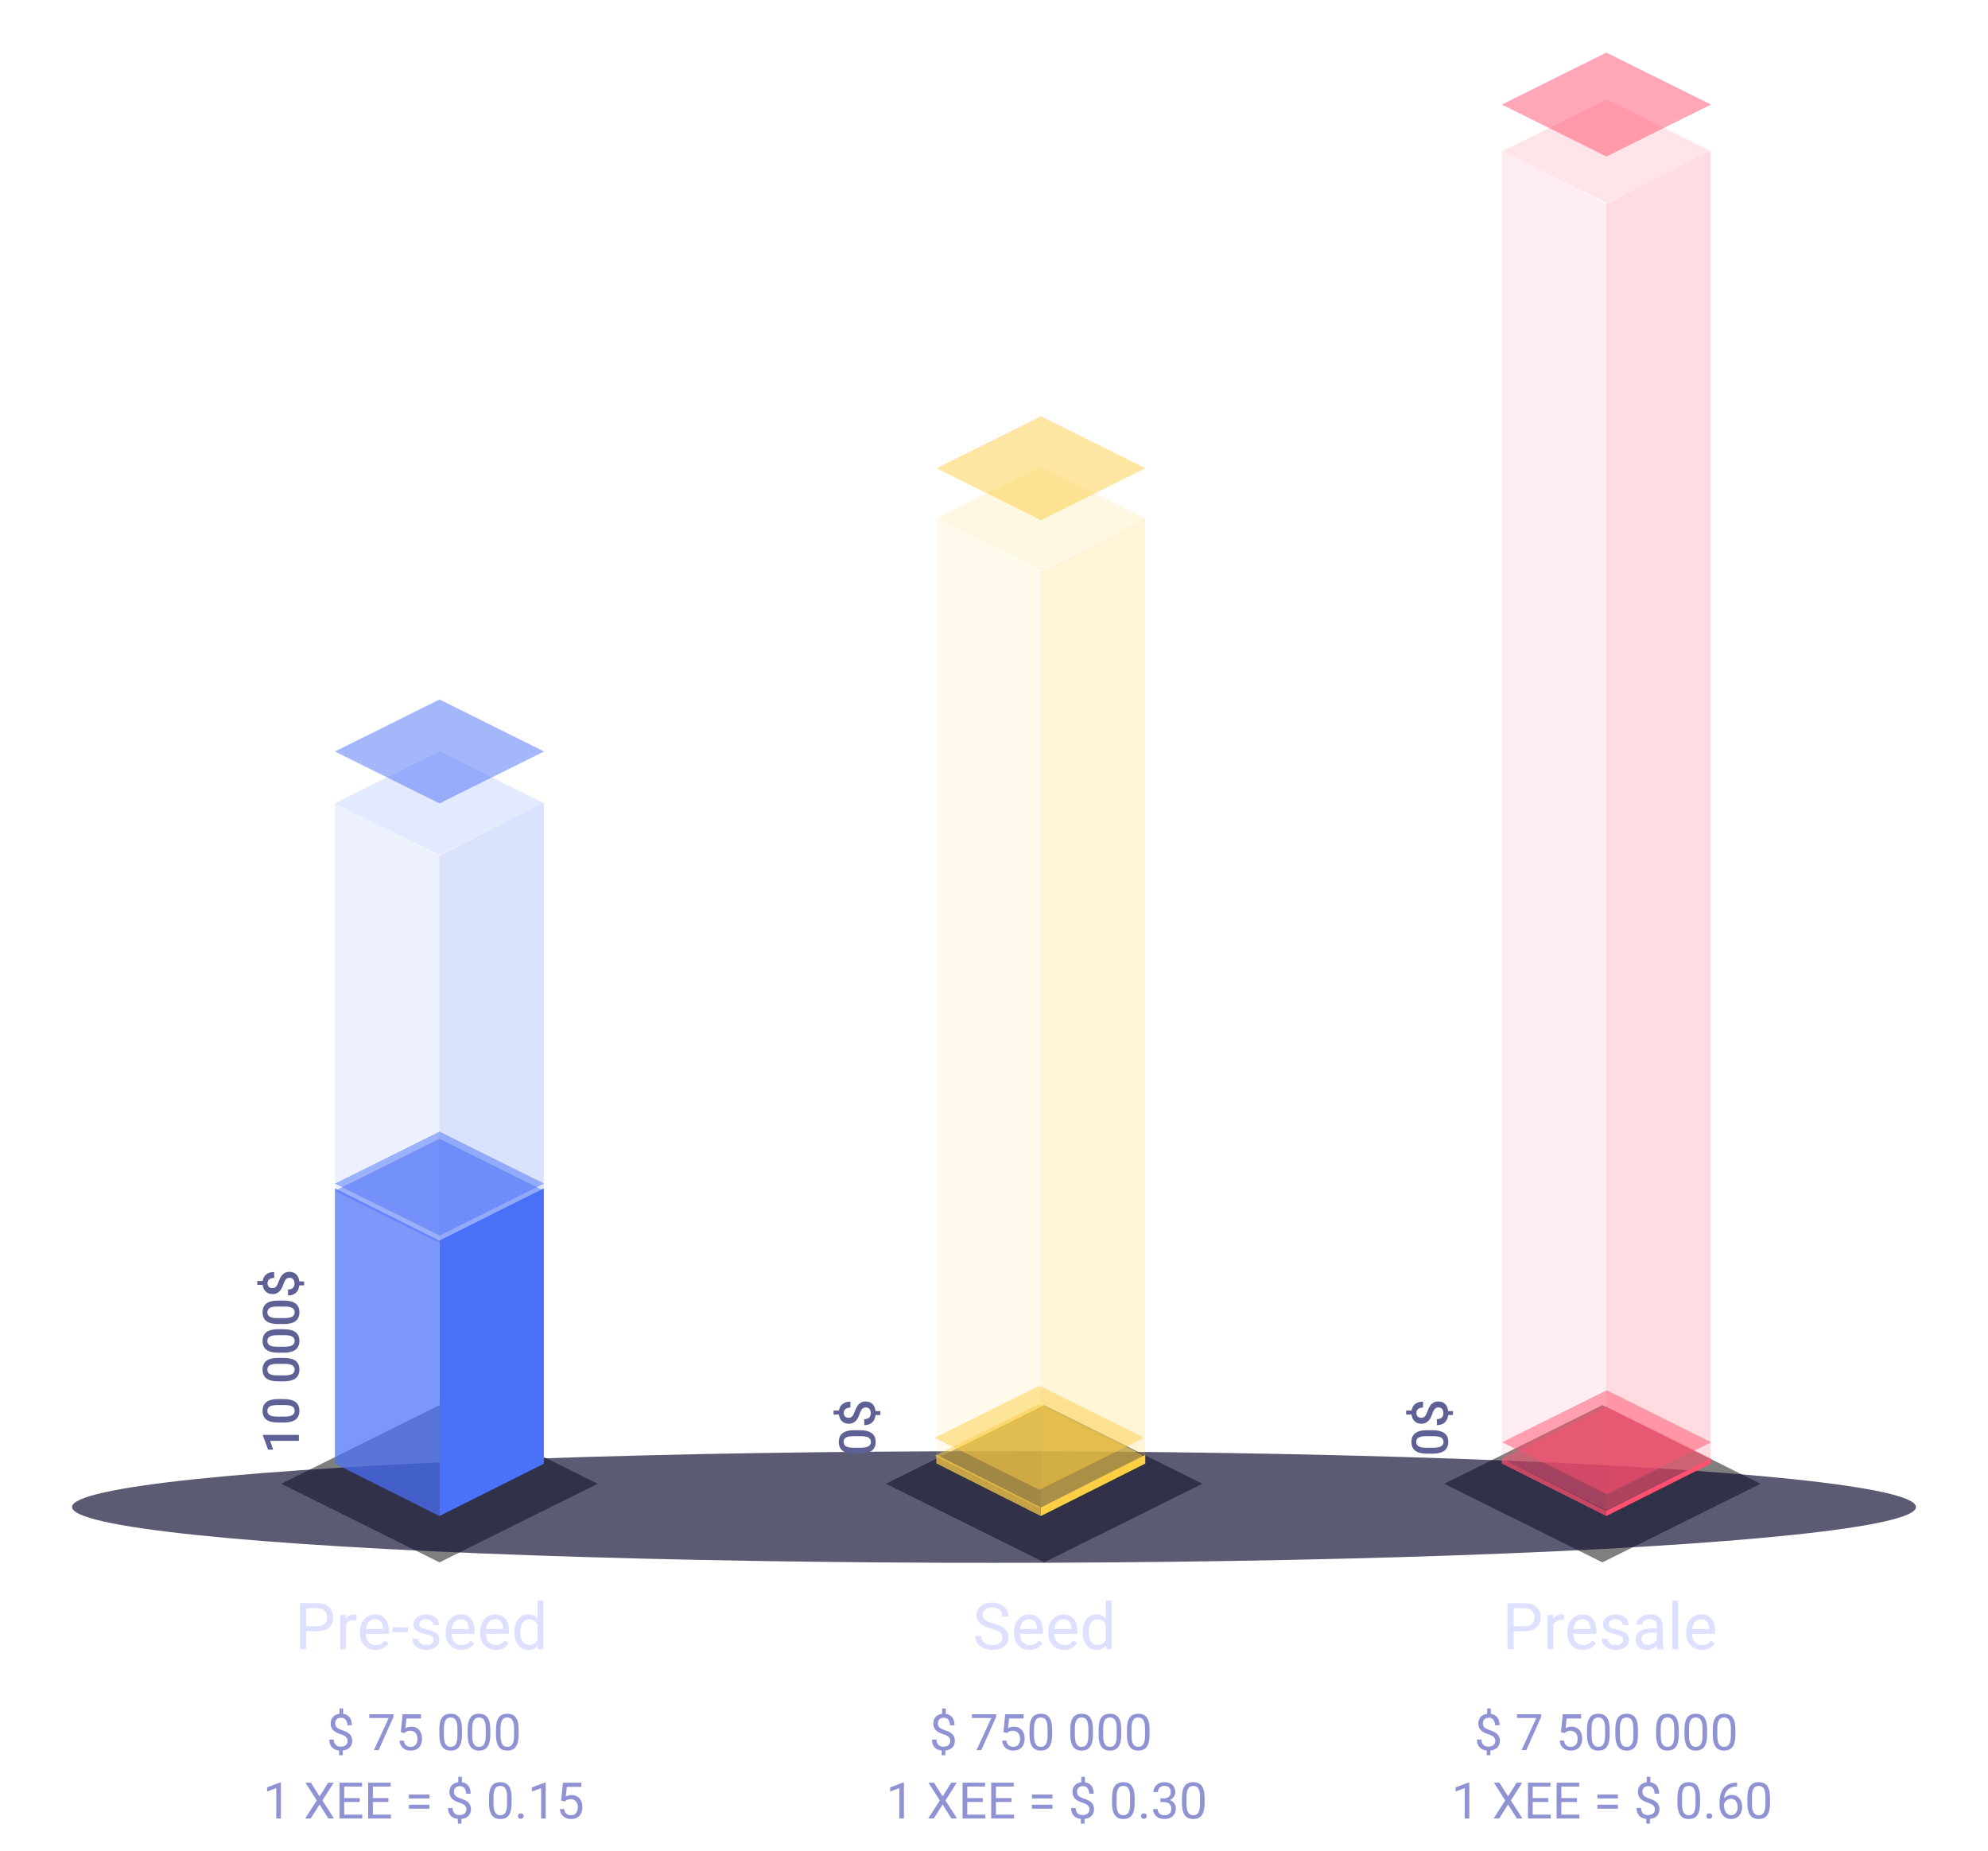 <svg width="552" height="514" viewBox="0 0 552 514" fill="none" xmlns="http://www.w3.org/2000/svg">
<g opacity="0.5" filter="url(#filter0_f)">
<path d="M78.107 412.036L122.036 390.201L165.964 412.036L122.036 433.871L78.107 412.036Z" fill="black"/>
</g>
<g opacity="0.5" filter="url(#filter1_f)">
<path d="M246 412.036L289.929 390.201L333.857 412.036L289.929 433.871L246 412.036Z" fill="black"/>
</g>
<g opacity="0.5" filter="url(#filter2_f)">
<path d="M401 412.036L444.929 390.201L488.857 412.036L444.929 433.871L401 412.036Z" fill="black"/>
</g>
<g opacity="0.67" filter="url(#filter3_f)">
<ellipse cx="276" cy="418.5" rx="256" ry="15.5" fill="#0A0B30"/>
</g>
<path opacity="0.2" d="M122 237.629L151 223V406.371L122 421V237.629Z" fill="#4B71F8"/>
<path opacity="0.2" d="M289 158.648L318 144V406.352L289 421V158.648Z" fill="#FCCF44"/>
<path opacity="0.2" d="M446 56.628L475 42V406.372L446 421V56.628Z" fill="#FF506F"/>
<path d="M122 344.512L151 330V406.488L122 421V344.512Z" fill="#4B71F8"/>
<path d="M289 418.562L318 404V406.438L289 421V418.562Z" fill="#FCCF44"/>
<path d="M446 419.531L475 405V406.469L446 421V419.531Z" fill="#FF506F"/>
<path opacity="0.1" d="M122 421L93 406.371L93 223L122 237.629L122 421Z" fill="#4B71F8"/>
<path opacity="0.1" d="M289 421L260 406.352L260 144L289 158.648L289 421Z" fill="#FCCF44"/>
<path opacity="0.1" d="M446 421L417 406.372L417 42L446 56.628L446 421Z" fill="#FF506F"/>
<path opacity="0.7" d="M122 421L93 406.446L93 330L122 344.554L122 421Z" fill="#4B71F8"/>
<path opacity="0.7" d="M289 421L260 406.395L260 404L289 418.605L289 421Z" fill="#FCCF44"/>
<path opacity="0.7" d="M446 421L417 406.427L417 405L446 419.573L446 421Z" fill="#FF506F"/>
<path opacity="0.5" d="M93 330.683L122.036 316.25L151.071 330.683L122.036 345.115L93 330.683Z" fill="#4B71F8"/>
<g opacity="0.5" filter="url(#filter4_d)">
<path d="M93 325.683L122.036 311.25L151.071 325.683L122.036 340.115L93 325.683Z" fill="#4B71F8"/>
</g>
<path opacity="0.5" d="M93 208.683L122.036 194.25L151.071 208.683L122.036 223.115L93 208.683Z" fill="#4B71F8"/>
<path opacity="0.5" d="M260 130.036L289.036 115.603L318.071 130.036L289.036 144.468L260 130.036Z" fill="#FCCF44"/>
<path opacity="0.5" d="M417 29.036L446.036 14.603L475.071 29.036L446.036 43.468L417 29.036Z" fill="#FF506F"/>
<path opacity="0.15" d="M260 144.036L289.036 129.603L318.071 144.036L289.036 158.468L260 144.036Z" fill="#FCCF44"/>
<path opacity="0.5" d="M259.541 404.271L288.576 389.839L317.612 404.271L288.576 418.703L259.541 404.271Z" fill="#FCCF44"/>
<path opacity="0.5" d="M259.541 399.271L288.576 384.839L317.612 399.271L288.576 413.703L259.541 399.271Z" fill="#FCCF44"/>
<path opacity="0.5" d="M417 405L446 390.585L475 405L446 419.415L417 405Z" fill="#FF506F"/>
<path opacity="0.5" d="M417.081 400.51L446.117 386.077L475.152 400.51L446.117 414.942L417.081 400.51Z" fill="#FF506F"/>
<path opacity="0.15" d="M93 223.065L122.036 208.633L151.071 223.065L122.036 237.497L93 223.065Z" fill="#4B71F8"/>
<path opacity="0.15" d="M417.081 42.036L446.117 27.603L475.152 42.036L446.117 56.468L417.081 42.036Z" fill="#FF506F"/>
<path d="M96.531 483.437C96.531 483.017 96.383 482.664 96.087 482.377C95.795 482.09 95.301 481.83 94.603 481.598C93.633 481.301 92.924 480.916 92.478 480.442C92.035 479.964 91.814 479.358 91.814 478.624C91.814 477.877 92.031 477.264 92.464 476.785C92.901 476.307 93.501 476.022 94.262 475.931V474.434H95.28V475.938C96.046 476.042 96.641 476.364 97.064 476.901C97.493 477.439 97.707 478.175 97.707 479.109H96.449C96.449 478.467 96.296 477.956 95.991 477.578C95.686 477.2 95.273 477.011 94.754 477.011C94.212 477.011 93.797 477.152 93.51 477.435C93.223 477.713 93.079 478.102 93.079 478.604C93.079 479.068 93.23 479.44 93.53 479.718C93.836 479.991 94.335 480.242 95.027 480.47C95.725 480.693 96.267 480.941 96.654 481.215C97.046 481.484 97.333 481.798 97.516 482.158C97.703 482.518 97.796 482.94 97.796 483.423C97.796 484.193 97.564 484.813 97.099 485.282C96.638 485.752 95.991 486.03 95.157 486.116V487.422H94.145V486.116C93.298 486.039 92.632 485.738 92.149 485.214C91.671 484.685 91.432 483.97 91.432 483.067H92.696C92.696 483.701 92.863 484.188 93.195 484.53C93.528 484.872 94 485.043 94.61 485.043C95.207 485.043 95.677 484.899 96.019 484.612C96.36 484.325 96.531 483.933 96.531 483.437ZM109.267 476.758L105.145 486H103.818L107.927 477.086H102.54V476.047H109.267V476.758ZM111.283 481.01L111.789 476.047H116.889V477.216H112.862L112.562 479.93C113.049 479.643 113.603 479.499 114.223 479.499C115.13 479.499 115.85 479.8 116.383 480.401C116.916 480.998 117.183 481.807 117.183 482.828C117.183 483.854 116.905 484.662 116.349 485.255C115.797 485.843 115.025 486.137 114.031 486.137C113.152 486.137 112.434 485.893 111.878 485.405C111.322 484.918 111.005 484.243 110.928 483.382H112.124C112.201 483.951 112.404 484.382 112.732 484.674C113.061 484.961 113.493 485.104 114.031 485.104C114.619 485.104 115.079 484.904 115.412 484.503C115.749 484.102 115.918 483.548 115.918 482.842C115.918 482.176 115.736 481.643 115.371 481.242C115.011 480.837 114.53 480.634 113.929 480.634C113.377 480.634 112.944 480.755 112.63 480.996L112.295 481.27L111.283 481.01ZM128.277 481.755C128.277 483.236 128.024 484.337 127.519 485.057C127.013 485.777 126.222 486.137 125.146 486.137C124.085 486.137 123.299 485.786 122.788 485.084C122.278 484.378 122.013 483.325 121.995 481.926V480.237C121.995 478.774 122.248 477.688 122.754 476.977C123.26 476.266 124.053 475.91 125.133 475.91C126.204 475.91 126.992 476.254 127.498 476.942C128.004 477.626 128.264 478.683 128.277 480.114V481.755ZM127.013 480.025C127.013 478.954 126.862 478.175 126.562 477.688C126.261 477.195 125.785 476.949 125.133 476.949C124.486 476.949 124.014 477.193 123.718 477.681C123.422 478.168 123.269 478.918 123.26 479.93V481.953C123.26 483.029 123.415 483.824 123.725 484.339C124.039 484.849 124.513 485.104 125.146 485.104C125.771 485.104 126.233 484.863 126.534 484.38C126.84 483.897 126.999 483.136 127.013 482.097V480.025ZM136.139 481.755C136.139 483.236 135.886 484.337 135.38 485.057C134.874 485.777 134.083 486.137 133.008 486.137C131.946 486.137 131.16 485.786 130.649 485.084C130.139 484.378 129.875 483.325 129.856 481.926V480.237C129.856 478.774 130.109 477.688 130.615 476.977C131.121 476.266 131.914 475.91 132.994 475.91C134.065 475.91 134.854 476.254 135.359 476.942C135.865 477.626 136.125 478.683 136.139 480.114V481.755ZM134.874 480.025C134.874 478.954 134.724 478.175 134.423 477.688C134.122 477.195 133.646 476.949 132.994 476.949C132.347 476.949 131.875 477.193 131.579 477.681C131.283 478.168 131.13 478.918 131.121 479.93V481.953C131.121 483.029 131.276 483.824 131.586 484.339C131.9 484.849 132.374 485.104 133.008 485.104C133.632 485.104 134.095 484.863 134.396 484.38C134.701 483.897 134.86 483.136 134.874 482.097V480.025ZM144 481.755C144 483.236 143.747 484.337 143.241 485.057C142.735 485.777 141.945 486.137 140.869 486.137C139.807 486.137 139.021 485.786 138.511 485.084C138 484.378 137.736 483.325 137.718 481.926V480.237C137.718 478.774 137.971 477.688 138.477 476.977C138.982 476.266 139.775 475.91 140.855 475.91C141.926 475.91 142.715 476.254 143.221 476.942C143.727 477.626 143.986 478.683 144 480.114V481.755ZM142.735 480.025C142.735 478.954 142.585 478.175 142.284 477.688C141.983 477.195 141.507 476.949 140.855 476.949C140.208 476.949 139.737 477.193 139.44 477.681C139.144 478.168 138.992 478.918 138.982 479.93V481.953C138.982 483.029 139.137 483.824 139.447 484.339C139.762 484.849 140.236 485.104 140.869 485.104C141.493 485.104 141.956 484.863 142.257 484.38C142.562 483.897 142.722 483.136 142.735 482.097V480.025Z" fill="#8F93D4"/>
<path d="M77.983 505H76.712V496.571L74.162 497.508V496.359L77.785 494.999H77.983V505ZM88.736 498.861L91.122 495.047H92.667L89.522 499.982L92.742 505H91.184L88.736 501.117L86.275 505H84.724L87.95 499.982L84.799 495.047H86.337L88.736 498.861ZM99.893 500.399H95.579V503.927H100.59V505H94.267V495.047H100.521V496.127H95.579V499.326H99.893V500.399ZM107.85 500.399H103.536V503.927H108.547V505H102.224V495.047H108.479V496.127H103.536V499.326H107.85V500.399ZM119.238 499.436H113.537V498.335H119.238V499.436ZM119.238 502.272H113.537V501.179H119.238V502.272ZM129.506 502.437C129.506 502.017 129.358 501.664 129.062 501.377C128.77 501.09 128.275 500.83 127.578 500.598C126.607 500.301 125.899 499.916 125.452 499.442C125.01 498.964 124.789 498.358 124.789 497.624C124.789 496.877 125.006 496.264 125.438 495.785C125.876 495.307 126.475 495.022 127.236 494.931V493.434H128.255V494.938C129.021 495.042 129.615 495.364 130.039 495.901C130.467 496.439 130.682 497.175 130.682 498.109H129.424C129.424 497.467 129.271 496.956 128.966 496.578C128.66 496.2 128.248 496.011 127.729 496.011C127.186 496.011 126.771 496.152 126.484 496.435C126.197 496.713 126.054 497.102 126.054 497.604C126.054 498.068 126.204 498.44 126.505 498.718C126.81 498.991 127.309 499.242 128.002 499.47C128.699 499.693 129.242 499.941 129.629 500.215C130.021 500.484 130.308 500.798 130.49 501.158C130.677 501.518 130.771 501.94 130.771 502.423C130.771 503.193 130.538 503.813 130.073 504.282C129.613 504.752 128.966 505.03 128.132 505.116V506.422H127.12V505.116C126.272 505.039 125.607 504.738 125.124 504.214C124.646 503.685 124.406 502.97 124.406 502.067H125.671C125.671 502.701 125.837 503.188 126.17 503.53C126.503 503.872 126.974 504.043 127.585 504.043C128.182 504.043 128.651 503.899 128.993 503.612C129.335 503.325 129.506 502.933 129.506 502.437ZM142.057 500.755C142.057 502.236 141.804 503.337 141.298 504.057C140.792 504.777 140.001 505.137 138.926 505.137C137.864 505.137 137.078 504.786 136.567 504.084C136.057 503.378 135.793 502.325 135.774 500.926V499.237C135.774 497.774 136.027 496.688 136.533 495.977C137.039 495.266 137.832 494.91 138.912 494.91C139.983 494.91 140.771 495.254 141.277 495.942C141.783 496.626 142.043 497.683 142.057 499.114V500.755ZM140.792 499.025C140.792 497.954 140.642 497.175 140.341 496.688C140.04 496.195 139.564 495.949 138.912 495.949C138.265 495.949 137.793 496.193 137.497 496.681C137.201 497.168 137.048 497.918 137.039 498.93V500.953C137.039 502.029 137.194 502.824 137.504 503.339C137.818 503.849 138.292 504.104 138.926 504.104C139.55 504.104 140.013 503.863 140.313 503.38C140.619 502.897 140.778 502.136 140.792 501.097V499.025ZM143.834 504.337C143.834 504.118 143.898 503.936 144.025 503.79C144.158 503.644 144.354 503.571 144.613 503.571C144.873 503.571 145.069 503.644 145.201 503.79C145.338 503.936 145.406 504.118 145.406 504.337C145.406 504.547 145.338 504.722 145.201 504.863C145.069 505.005 144.873 505.075 144.613 505.075C144.354 505.075 144.158 505.005 144.025 504.863C143.898 504.722 143.834 504.547 143.834 504.337ZM151.524 505H150.253V496.571L147.703 497.508V496.359L151.326 494.999H151.524V505ZM155.811 500.01L156.316 495.047H161.416V496.216H157.39L157.089 498.93C157.576 498.643 158.13 498.499 158.75 498.499C159.657 498.499 160.377 498.8 160.91 499.401C161.443 499.998 161.71 500.807 161.71 501.828C161.71 502.854 161.432 503.662 160.876 504.255C160.325 504.843 159.552 505.137 158.559 505.137C157.679 505.137 156.961 504.893 156.405 504.405C155.849 503.918 155.533 503.243 155.455 502.382H156.651C156.729 502.951 156.932 503.382 157.26 503.674C157.588 503.961 158.021 504.104 158.559 504.104C159.146 504.104 159.607 503.904 159.939 503.503C160.277 503.102 160.445 502.548 160.445 501.842C160.445 501.176 160.263 500.643 159.898 500.242C159.538 499.837 159.058 499.634 158.456 499.634C157.905 499.634 157.472 499.755 157.157 499.996L156.822 500.27L155.811 500.01Z" fill="#8F93D4"/>
<path d="M85.008 452.99V458H83.32V445.203H88.04C89.44 445.203 90.536 445.561 91.327 446.275C92.124 446.99 92.522 447.937 92.522 449.114C92.522 450.356 92.133 451.314 91.353 451.988C90.58 452.656 89.47 452.99 88.022 452.99H85.008ZM85.008 451.61H88.04C88.942 451.61 89.634 451.399 90.114 450.978C90.595 450.55 90.835 449.935 90.835 449.132C90.835 448.37 90.595 447.761 90.114 447.304C89.634 446.847 88.975 446.609 88.137 446.592H85.008V451.61ZM99.018 449.949C98.772 449.908 98.505 449.888 98.218 449.888C97.151 449.888 96.428 450.342 96.047 451.25V458H94.421V448.49H96.003L96.029 449.589C96.562 448.739 97.318 448.314 98.297 448.314C98.613 448.314 98.853 448.355 99.018 448.438V449.949ZM104.291 458.176C103.002 458.176 101.953 457.754 101.145 456.91C100.336 456.061 99.932 454.927 99.932 453.509V453.21C99.932 452.267 100.11 451.426 100.468 450.688C100.831 449.943 101.335 449.363 101.979 448.947C102.63 448.525 103.333 448.314 104.089 448.314C105.325 448.314 106.286 448.722 106.972 449.536C107.657 450.351 108 451.517 108 453.034V453.711H101.558C101.581 454.648 101.854 455.407 102.375 455.987C102.902 456.562 103.57 456.849 104.379 456.849C104.953 456.849 105.439 456.731 105.838 456.497C106.236 456.263 106.585 455.952 106.884 455.565L107.877 456.339C107.08 457.563 105.885 458.176 104.291 458.176ZM104.089 449.65C103.433 449.65 102.882 449.891 102.437 450.371C101.991 450.846 101.716 451.514 101.61 452.375H106.374V452.252C106.327 451.426 106.104 450.787 105.706 450.336C105.308 449.879 104.769 449.65 104.089 449.65ZM113.273 453.228H108.984V451.9H113.273V453.228ZM120.401 455.478C120.401 455.038 120.234 454.698 119.9 454.458C119.572 454.212 118.995 454.001 118.169 453.825C117.349 453.649 116.695 453.438 116.209 453.192C115.729 452.946 115.371 452.653 115.137 452.313C114.908 451.974 114.794 451.569 114.794 451.101C114.794 450.321 115.122 449.662 115.778 449.123C116.44 448.584 117.284 448.314 118.31 448.314C119.388 448.314 120.261 448.593 120.929 449.149C121.603 449.706 121.939 450.418 121.939 451.285H120.305C120.305 450.84 120.114 450.456 119.733 450.134C119.358 449.812 118.884 449.65 118.31 449.65C117.718 449.65 117.255 449.779 116.921 450.037C116.587 450.295 116.42 450.632 116.42 451.048C116.42 451.44 116.575 451.736 116.886 451.936C117.196 452.135 117.756 452.325 118.564 452.507C119.379 452.688 120.038 452.905 120.542 453.157C121.046 453.409 121.418 453.714 121.658 454.071C121.904 454.423 122.027 454.854 122.027 455.363C122.027 456.213 121.688 456.896 121.008 457.411C120.328 457.921 119.446 458.176 118.362 458.176C117.601 458.176 116.927 458.041 116.341 457.771C115.755 457.502 115.295 457.127 114.961 456.646C114.633 456.16 114.469 455.636 114.469 455.073H116.095C116.124 455.618 116.341 456.052 116.745 456.374C117.155 456.69 117.694 456.849 118.362 456.849C118.978 456.849 119.47 456.726 119.839 456.479C120.214 456.228 120.401 455.894 120.401 455.478ZM128.092 458.176C126.803 458.176 125.754 457.754 124.945 456.91C124.137 456.061 123.732 454.927 123.732 453.509V453.21C123.732 452.267 123.911 451.426 124.269 450.688C124.632 449.943 125.136 449.363 125.78 448.947C126.431 448.525 127.134 448.314 127.89 448.314C129.126 448.314 130.087 448.722 130.772 449.536C131.458 450.351 131.801 451.517 131.801 453.034V453.711H125.358C125.382 454.648 125.654 455.407 126.176 455.987C126.703 456.562 127.371 456.849 128.18 456.849C128.754 456.849 129.24 456.731 129.639 456.497C130.037 456.263 130.386 455.952 130.685 455.565L131.678 456.339C130.881 457.563 129.686 458.176 128.092 458.176ZM127.89 449.65C127.233 449.65 126.683 449.891 126.237 450.371C125.792 450.846 125.517 451.514 125.411 452.375H130.175V452.252C130.128 451.426 129.905 450.787 129.507 450.336C129.108 449.879 128.569 449.65 127.89 449.65ZM137.637 458.176C136.348 458.176 135.299 457.754 134.49 456.91C133.682 456.061 133.277 454.927 133.277 453.509V453.21C133.277 452.267 133.456 451.426 133.813 450.688C134.177 449.943 134.681 449.363 135.325 448.947C135.976 448.525 136.679 448.314 137.435 448.314C138.671 448.314 139.632 448.722 140.317 449.536C141.003 450.351 141.346 451.517 141.346 453.034V453.711H134.903C134.927 454.648 135.199 455.407 135.721 455.987C136.248 456.562 136.916 456.849 137.725 456.849C138.299 456.849 138.785 456.731 139.184 456.497C139.582 456.263 139.931 455.952 140.229 455.565L141.223 456.339C140.426 457.563 139.23 458.176 137.637 458.176ZM137.435 449.65C136.778 449.65 136.228 449.891 135.782 450.371C135.337 450.846 135.062 451.514 134.956 452.375H139.72V452.252C139.673 451.426 139.45 450.787 139.052 450.336C138.653 449.879 138.114 449.65 137.435 449.65ZM142.84 453.166C142.84 451.707 143.186 450.535 143.877 449.65C144.568 448.76 145.474 448.314 146.593 448.314C147.706 448.314 148.588 448.695 149.238 449.457V444.5H150.864V458H149.37L149.291 456.98C148.641 457.777 147.735 458.176 146.575 458.176C145.474 458.176 144.574 457.725 143.877 456.822C143.186 455.92 142.84 454.742 142.84 453.289V453.166ZM144.466 453.351C144.466 454.429 144.688 455.272 145.134 455.882C145.579 456.491 146.194 456.796 146.979 456.796C148.011 456.796 148.764 456.333 149.238 455.407V451.039C148.752 450.143 148.005 449.694 146.997 449.694C146.2 449.694 145.579 450.002 145.134 450.617C144.688 451.232 144.466 452.144 144.466 453.351Z" fill="#DEE0FF"/>
<path d="M263.864 483.437C263.864 483.017 263.716 482.664 263.42 482.377C263.128 482.09 262.634 481.83 261.937 481.598C260.966 481.301 260.257 480.916 259.811 480.442C259.368 479.964 259.147 479.358 259.147 478.624C259.147 477.877 259.364 477.264 259.797 476.785C260.234 476.307 260.834 476.022 261.595 475.931V474.434H262.613V475.938C263.379 476.042 263.974 476.364 264.397 476.901C264.826 477.439 265.04 478.175 265.04 479.109H263.782C263.782 478.467 263.63 477.956 263.324 477.578C263.019 477.2 262.606 477.011 262.087 477.011C261.545 477.011 261.13 477.152 260.843 477.435C260.556 477.713 260.412 478.102 260.412 478.604C260.412 479.068 260.562 479.44 260.863 479.718C261.169 479.991 261.668 480.242 262.36 480.47C263.058 480.693 263.6 480.941 263.987 481.215C264.379 481.484 264.666 481.798 264.849 482.158C265.035 482.518 265.129 482.94 265.129 483.423C265.129 484.193 264.896 484.813 264.432 485.282C263.971 485.752 263.324 486.03 262.49 486.116V487.422H261.479V486.116C260.631 486.039 259.965 485.738 259.482 485.214C259.004 484.685 258.765 483.97 258.765 483.067H260.029C260.029 483.701 260.196 484.188 260.528 484.53C260.861 484.872 261.333 485.043 261.943 485.043C262.54 485.043 263.01 484.899 263.352 484.612C263.693 484.325 263.864 483.933 263.864 483.437ZM276.6 476.758L272.478 486H271.151L275.26 477.086H269.873V476.047H276.6V476.758ZM278.616 481.01L279.122 476.047H284.222V477.216H280.195L279.895 479.93C280.382 479.643 280.936 479.499 281.556 479.499C282.463 479.499 283.183 479.8 283.716 480.401C284.249 480.998 284.516 481.807 284.516 482.828C284.516 483.854 284.238 484.662 283.682 485.255C283.13 485.843 282.358 486.137 281.364 486.137C280.485 486.137 279.767 485.893 279.211 485.405C278.655 484.918 278.338 484.243 278.261 483.382H279.457C279.535 483.951 279.737 484.382 280.065 484.674C280.394 484.961 280.826 485.104 281.364 485.104C281.952 485.104 282.412 484.904 282.745 484.503C283.082 484.102 283.251 483.548 283.251 482.842C283.251 482.176 283.069 481.643 282.704 481.242C282.344 480.837 281.863 480.634 281.262 480.634C280.71 480.634 280.277 480.755 279.963 480.996L279.628 481.27L278.616 481.01ZM292.138 481.755C292.138 483.236 291.885 484.337 291.379 485.057C290.873 485.777 290.082 486.137 289.007 486.137C287.945 486.137 287.159 485.786 286.648 485.084C286.138 484.378 285.874 483.325 285.855 481.926V480.237C285.855 478.774 286.108 477.688 286.614 476.977C287.12 476.266 287.913 475.91 288.993 475.91C290.064 475.91 290.853 476.254 291.358 476.942C291.864 477.626 292.124 478.683 292.138 480.114V481.755ZM290.873 480.025C290.873 478.954 290.723 478.175 290.422 477.688C290.121 477.195 289.645 476.949 288.993 476.949C288.346 476.949 287.874 477.193 287.578 477.681C287.282 478.168 287.129 478.918 287.12 479.93V481.953C287.12 483.029 287.275 483.824 287.585 484.339C287.899 484.849 288.373 485.104 289.007 485.104C289.631 485.104 290.094 484.863 290.395 484.38C290.7 483.897 290.859 483.136 290.873 482.097V480.025ZM303.472 481.755C303.472 483.236 303.219 484.337 302.713 485.057C302.207 485.777 301.416 486.137 300.341 486.137C299.279 486.137 298.493 485.786 297.982 485.084C297.472 484.378 297.208 483.325 297.189 481.926V480.237C297.189 478.774 297.442 477.688 297.948 476.977C298.454 476.266 299.247 475.91 300.327 475.91C301.398 475.91 302.187 476.254 302.692 476.942C303.198 477.626 303.458 478.683 303.472 480.114V481.755ZM302.207 480.025C302.207 478.954 302.057 478.175 301.756 477.688C301.455 477.195 300.979 476.949 300.327 476.949C299.68 476.949 299.208 477.193 298.912 477.681C298.616 478.168 298.463 478.918 298.454 479.93V481.953C298.454 483.029 298.609 483.824 298.919 484.339C299.233 484.849 299.707 485.104 300.341 485.104C300.965 485.104 301.428 484.863 301.729 484.38C302.034 483.897 302.193 483.136 302.207 482.097V480.025ZM311.333 481.755C311.333 483.236 311.08 484.337 310.574 485.057C310.068 485.777 309.278 486.137 308.202 486.137C307.14 486.137 306.354 485.786 305.844 485.084C305.333 484.378 305.069 483.325 305.051 481.926V480.237C305.051 478.774 305.304 477.688 305.81 476.977C306.315 476.266 307.108 475.91 308.188 475.91C309.259 475.91 310.048 476.254 310.554 476.942C311.06 477.626 311.319 478.683 311.333 480.114V481.755ZM310.068 480.025C310.068 478.954 309.918 478.175 309.617 477.688C309.316 477.195 308.84 476.949 308.188 476.949C307.541 476.949 307.07 477.193 306.773 477.681C306.477 478.168 306.325 478.918 306.315 479.93V481.953C306.315 483.029 306.47 483.824 306.78 484.339C307.095 484.849 307.569 485.104 308.202 485.104C308.826 485.104 309.289 484.863 309.59 484.38C309.895 483.897 310.055 483.136 310.068 482.097V480.025ZM319.194 481.755C319.194 483.236 318.941 484.337 318.436 485.057C317.93 485.777 317.139 486.137 316.063 486.137C315.002 486.137 314.215 485.786 313.705 485.084C313.195 484.378 312.93 483.325 312.912 481.926V480.237C312.912 478.774 313.165 477.688 313.671 476.977C314.177 476.266 314.97 475.91 316.05 475.91C317.121 475.91 317.909 476.254 318.415 476.942C318.921 477.626 319.181 478.683 319.194 480.114V481.755ZM317.93 480.025C317.93 478.954 317.779 478.175 317.479 477.688C317.178 477.195 316.701 476.949 316.05 476.949C315.403 476.949 314.931 477.193 314.635 477.681C314.339 478.168 314.186 478.918 314.177 479.93V481.953C314.177 483.029 314.332 483.824 314.642 484.339C314.956 484.849 315.43 485.104 316.063 485.104C316.688 485.104 317.15 484.863 317.451 484.38C317.757 483.897 317.916 483.136 317.93 482.097V480.025Z" fill="#8F93D4"/>
<path d="M250.983 505H249.712V496.571L247.162 497.508V496.359L250.785 494.999H250.983V505ZM261.736 498.861L264.122 495.047H265.667L262.522 499.982L265.742 505H264.184L261.736 501.117L259.275 505H257.724L260.95 499.982L257.799 495.047H259.337L261.736 498.861ZM272.893 500.399H268.579V503.927H273.59V505H267.267V495.047H273.521V496.127H268.579V499.326H272.893V500.399ZM280.85 500.399H276.536V503.927H281.547V505H275.224V495.047H281.479V496.127H276.536V499.326H280.85V500.399ZM292.238 499.436H286.537V498.335H292.238V499.436ZM292.238 502.272H286.537V501.179H292.238V502.272ZM302.506 502.437C302.506 502.017 302.358 501.664 302.062 501.377C301.77 501.09 301.275 500.83 300.578 500.598C299.607 500.301 298.899 499.916 298.452 499.442C298.01 498.964 297.789 498.358 297.789 497.624C297.789 496.877 298.006 496.264 298.438 495.785C298.876 495.307 299.475 495.022 300.236 494.931V493.434H301.255V494.938C302.021 495.042 302.615 495.364 303.039 495.901C303.467 496.439 303.682 497.175 303.682 498.109H302.424C302.424 497.467 302.271 496.956 301.966 496.578C301.66 496.2 301.248 496.011 300.729 496.011C300.186 496.011 299.771 496.152 299.484 496.435C299.197 496.713 299.054 497.102 299.054 497.604C299.054 498.068 299.204 498.44 299.505 498.718C299.81 498.991 300.309 499.242 301.002 499.47C301.699 499.693 302.242 499.941 302.629 500.215C303.021 500.484 303.308 500.798 303.49 501.158C303.677 501.518 303.771 501.94 303.771 502.423C303.771 503.193 303.538 503.813 303.073 504.282C302.613 504.752 301.966 505.03 301.132 505.116V506.422H300.12V505.116C299.272 505.039 298.607 504.738 298.124 504.214C297.646 503.685 297.406 502.97 297.406 502.067H298.671C298.671 502.701 298.837 503.188 299.17 503.53C299.503 503.872 299.974 504.043 300.585 504.043C301.182 504.043 301.651 503.899 301.993 503.612C302.335 503.325 302.506 502.933 302.506 502.437ZM315.057 500.755C315.057 502.236 314.804 503.337 314.298 504.057C313.792 504.777 313.001 505.137 311.926 505.137C310.864 505.137 310.078 504.786 309.567 504.084C309.057 503.378 308.793 502.325 308.774 500.926V499.237C308.774 497.774 309.027 496.688 309.533 495.977C310.039 495.266 310.832 494.91 311.912 494.91C312.983 494.91 313.771 495.254 314.277 495.942C314.783 496.626 315.043 497.683 315.057 499.114V500.755ZM313.792 499.025C313.792 497.954 313.642 497.175 313.341 496.688C313.04 496.195 312.564 495.949 311.912 495.949C311.265 495.949 310.793 496.193 310.497 496.681C310.201 497.168 310.048 497.918 310.039 498.93V500.953C310.039 502.029 310.194 502.824 310.504 503.339C310.818 503.849 311.292 504.104 311.926 504.104C312.55 504.104 313.013 503.863 313.313 503.38C313.619 502.897 313.778 502.136 313.792 501.097V499.025ZM316.834 504.337C316.834 504.118 316.898 503.936 317.025 503.79C317.158 503.644 317.354 503.571 317.613 503.571C317.873 503.571 318.069 503.644 318.201 503.79C318.338 503.936 318.406 504.118 318.406 504.337C318.406 504.547 318.338 504.722 318.201 504.863C318.069 505.005 317.873 505.075 317.613 505.075C317.354 505.075 317.158 505.005 317.025 504.863C316.898 504.722 316.834 504.547 316.834 504.337ZM322.207 499.408H323.157C323.754 499.399 324.224 499.242 324.565 498.937C324.907 498.631 325.078 498.219 325.078 497.699C325.078 496.533 324.497 495.949 323.335 495.949C322.788 495.949 322.351 496.106 322.022 496.421C321.699 496.731 321.537 497.143 321.537 497.658H320.272C320.272 496.87 320.56 496.216 321.134 495.696C321.713 495.172 322.446 494.91 323.335 494.91C324.274 494.91 325.01 495.159 325.543 495.655C326.076 496.152 326.343 496.842 326.343 497.727C326.343 498.16 326.201 498.579 325.919 498.984C325.641 499.39 325.26 499.693 324.777 499.894C325.324 500.067 325.746 500.354 326.042 500.755C326.343 501.156 326.493 501.646 326.493 502.225C326.493 503.118 326.201 503.826 325.618 504.351C325.035 504.875 324.276 505.137 323.342 505.137C322.408 505.137 321.646 504.884 321.059 504.378C320.475 503.872 320.184 503.204 320.184 502.375H321.455C321.455 502.899 321.626 503.318 321.968 503.633C322.31 503.947 322.768 504.104 323.342 504.104C323.952 504.104 324.42 503.945 324.743 503.626C325.067 503.307 325.229 502.849 325.229 502.252C325.229 501.673 325.051 501.229 324.695 500.919C324.34 500.609 323.827 500.45 323.157 500.44H322.207V499.408ZM334.471 500.755C334.471 502.236 334.218 503.337 333.712 504.057C333.206 504.777 332.415 505.137 331.34 505.137C330.278 505.137 329.492 504.786 328.981 504.084C328.471 503.378 328.207 502.325 328.188 500.926V499.237C328.188 497.774 328.441 496.688 328.947 495.977C329.453 495.266 330.246 494.91 331.326 494.91C332.397 494.91 333.186 495.254 333.691 495.942C334.197 496.626 334.457 497.683 334.471 499.114V500.755ZM333.206 499.025C333.206 497.954 333.056 497.175 332.755 496.688C332.454 496.195 331.978 495.949 331.326 495.949C330.679 495.949 330.207 496.193 329.911 496.681C329.615 497.168 329.462 497.918 329.453 498.93V500.953C329.453 502.029 329.608 502.824 329.918 503.339C330.232 503.849 330.706 504.104 331.34 504.104C331.964 504.104 332.427 503.863 332.728 503.38C333.033 502.897 333.192 502.136 333.206 501.097V499.025Z" fill="#8F93D4"/>
<path d="M275.287 452.296C273.84 451.88 272.785 451.37 272.123 450.767C271.467 450.157 271.139 449.407 271.139 448.517C271.139 447.509 271.54 446.677 272.343 446.021C273.151 445.358 274.2 445.027 275.489 445.027C276.368 445.027 277.15 445.197 277.836 445.537C278.527 445.877 279.061 446.346 279.436 446.943C279.816 447.541 280.007 448.194 280.007 448.903H278.311C278.311 448.13 278.064 447.523 277.572 447.084C277.08 446.639 276.386 446.416 275.489 446.416C274.657 446.416 274.007 446.601 273.538 446.97C273.075 447.333 272.844 447.84 272.844 448.49C272.844 449.012 273.063 449.454 273.503 449.817C273.948 450.175 274.701 450.503 275.762 450.802C276.828 451.101 277.66 451.432 278.258 451.795C278.861 452.152 279.307 452.571 279.594 453.052C279.887 453.532 280.033 454.098 280.033 454.748C280.033 455.785 279.629 456.617 278.82 457.244C278.012 457.865 276.931 458.176 275.577 458.176C274.698 458.176 273.878 458.009 273.116 457.675C272.354 457.335 271.766 456.872 271.35 456.286C270.939 455.7 270.734 455.035 270.734 454.291H272.431C272.431 455.064 272.715 455.677 273.283 456.128C273.857 456.573 274.622 456.796 275.577 456.796C276.468 456.796 277.15 456.614 277.625 456.251C278.1 455.888 278.337 455.393 278.337 454.766C278.337 454.139 278.117 453.655 277.678 453.315C277.238 452.97 276.441 452.63 275.287 452.296ZM285.896 458.176C284.606 458.176 283.558 457.754 282.749 456.91C281.94 456.061 281.536 454.927 281.536 453.509V453.21C281.536 452.267 281.715 451.426 282.072 450.688C282.436 449.943 282.939 449.363 283.584 448.947C284.234 448.525 284.938 448.314 285.693 448.314C286.93 448.314 287.891 448.722 288.576 449.536C289.262 450.351 289.604 451.517 289.604 453.034V453.711H283.162C283.186 454.648 283.458 455.407 283.979 455.987C284.507 456.562 285.175 456.849 285.983 456.849C286.558 456.849 287.044 456.731 287.442 456.497C287.841 456.263 288.189 455.952 288.488 455.565L289.481 456.339C288.685 457.563 287.489 458.176 285.896 458.176ZM285.693 449.65C285.037 449.65 284.486 449.891 284.041 450.371C283.596 450.846 283.32 451.514 283.215 452.375H287.979V452.252C287.932 451.426 287.709 450.787 287.311 450.336C286.912 449.879 286.373 449.65 285.693 449.65ZM295.44 458.176C294.151 458.176 293.103 457.754 292.294 456.91C291.485 456.061 291.081 454.927 291.081 453.509V453.21C291.081 452.267 291.26 451.426 291.617 450.688C291.98 449.943 292.484 449.363 293.129 448.947C293.779 448.525 294.482 448.314 295.238 448.314C296.475 448.314 297.436 448.722 298.121 449.536C298.807 450.351 299.149 451.517 299.149 453.034V453.711H292.707C292.73 454.648 293.003 455.407 293.524 455.987C294.052 456.562 294.72 456.849 295.528 456.849C296.103 456.849 296.589 456.731 296.987 456.497C297.386 456.263 297.734 455.952 298.033 455.565L299.026 456.339C298.229 457.563 297.034 458.176 295.44 458.176ZM295.238 449.65C294.582 449.65 294.031 449.891 293.586 450.371C293.141 450.846 292.865 451.514 292.76 452.375H297.523V452.252C297.477 451.426 297.254 450.787 296.855 450.336C296.457 449.879 295.918 449.65 295.238 449.65ZM300.644 453.166C300.644 451.707 300.989 450.535 301.681 449.65C302.372 448.76 303.277 448.314 304.396 448.314C305.51 448.314 306.392 448.695 307.042 449.457V444.5H308.668V458H307.174L307.095 456.98C306.444 457.777 305.539 458.176 304.379 458.176C303.277 458.176 302.378 457.725 301.681 456.822C300.989 455.92 300.644 454.742 300.644 453.289V453.166ZM302.27 453.351C302.27 454.429 302.492 455.272 302.938 455.882C303.383 456.491 303.998 456.796 304.783 456.796C305.814 456.796 306.567 456.333 307.042 455.407V451.039C306.556 450.143 305.809 449.694 304.801 449.694C304.004 449.694 303.383 450.002 302.938 450.617C302.492 451.232 302.27 452.144 302.27 453.351Z" fill="#DEE0FF"/>
<path d="M415.197 483.437C415.197 483.017 415.049 482.664 414.753 482.377C414.461 482.09 413.967 481.83 413.27 481.598C412.299 481.301 411.59 480.916 411.144 480.442C410.701 479.964 410.48 479.358 410.48 478.624C410.48 477.877 410.697 477.264 411.13 476.785C411.567 476.307 412.167 476.022 412.928 475.931V474.434H413.946V475.938C414.712 476.042 415.307 476.364 415.73 476.901C416.159 477.439 416.373 478.175 416.373 479.109H415.115C415.115 478.467 414.963 477.956 414.657 477.578C414.352 477.2 413.939 477.011 413.42 477.011C412.878 477.011 412.463 477.152 412.176 477.435C411.889 477.713 411.745 478.102 411.745 478.604C411.745 479.068 411.896 479.44 412.196 479.718C412.502 479.991 413.001 480.242 413.693 480.47C414.391 480.693 414.933 480.941 415.32 481.215C415.712 481.484 415.999 481.798 416.182 482.158C416.368 482.518 416.462 482.94 416.462 483.423C416.462 484.193 416.229 484.813 415.765 485.282C415.304 485.752 414.657 486.03 413.823 486.116V487.422H412.812V486.116C411.964 486.039 411.299 485.738 410.815 485.214C410.337 484.685 410.098 483.97 410.098 483.067H411.362C411.362 483.701 411.529 484.188 411.861 484.53C412.194 484.872 412.666 485.043 413.276 485.043C413.873 485.043 414.343 484.899 414.685 484.612C415.026 484.325 415.197 483.933 415.197 483.437ZM427.933 476.758L423.811 486H422.484L426.593 477.086H421.206V476.047H427.933V476.758ZM433.422 481.01L433.928 476.047H439.027V477.216H435.001L434.7 479.93C435.188 479.643 435.742 479.499 436.361 479.499C437.268 479.499 437.988 479.8 438.521 480.401C439.055 480.998 439.321 481.807 439.321 482.828C439.321 483.854 439.043 484.662 438.487 485.255C437.936 485.843 437.163 486.137 436.17 486.137C435.29 486.137 434.573 485.893 434.017 485.405C433.461 484.918 433.144 484.243 433.066 483.382H434.263C434.34 483.951 434.543 484.382 434.871 484.674C435.199 484.961 435.632 485.104 436.17 485.104C436.758 485.104 437.218 484.904 437.551 484.503C437.888 484.102 438.057 483.548 438.057 482.842C438.057 482.176 437.874 481.643 437.51 481.242C437.15 480.837 436.669 480.634 436.067 480.634C435.516 480.634 435.083 480.755 434.769 480.996L434.434 481.27L433.422 481.01ZM446.943 481.755C446.943 483.236 446.69 484.337 446.185 485.057C445.679 485.777 444.888 486.137 443.812 486.137C442.751 486.137 441.965 485.786 441.454 485.084C440.944 484.378 440.679 483.325 440.661 481.926V480.237C440.661 478.774 440.914 477.688 441.42 476.977C441.926 476.266 442.719 475.91 443.799 475.91C444.87 475.91 445.658 476.254 446.164 476.942C446.67 477.626 446.93 478.683 446.943 480.114V481.755ZM445.679 480.025C445.679 478.954 445.528 478.175 445.228 477.688C444.927 477.195 444.451 476.949 443.799 476.949C443.152 476.949 442.68 477.193 442.384 477.681C442.088 478.168 441.935 478.918 441.926 479.93V481.953C441.926 483.029 442.081 483.824 442.391 484.339C442.705 484.849 443.179 485.104 443.812 485.104C444.437 485.104 444.899 484.863 445.2 484.38C445.506 483.897 445.665 483.136 445.679 482.097V480.025ZM454.805 481.755C454.805 483.236 454.552 484.337 454.046 485.057C453.54 485.777 452.749 486.137 451.674 486.137C450.612 486.137 449.826 485.786 449.315 485.084C448.805 484.378 448.541 483.325 448.522 481.926V480.237C448.522 478.774 448.775 477.688 449.281 476.977C449.787 476.266 450.58 475.91 451.66 475.91C452.731 475.91 453.52 476.254 454.025 476.942C454.531 477.626 454.791 478.683 454.805 480.114V481.755ZM453.54 480.025C453.54 478.954 453.39 478.175 453.089 477.688C452.788 477.195 452.312 476.949 451.66 476.949C451.013 476.949 450.541 477.193 450.245 477.681C449.949 478.168 449.796 478.918 449.787 479.93V481.953C449.787 483.029 449.942 483.824 450.252 484.339C450.566 484.849 451.04 485.104 451.674 485.104C452.298 485.104 452.761 484.863 453.062 484.38C453.367 483.897 453.526 483.136 453.54 482.097V480.025ZM466.139 481.755C466.139 483.236 465.886 484.337 465.38 485.057C464.874 485.777 464.083 486.137 463.008 486.137C461.946 486.137 461.16 485.786 460.649 485.084C460.139 484.378 459.875 483.325 459.856 481.926V480.237C459.856 478.774 460.109 477.688 460.615 476.977C461.121 476.266 461.914 475.91 462.994 475.91C464.065 475.91 464.854 476.254 465.359 476.942C465.865 477.626 466.125 478.683 466.139 480.114V481.755ZM464.874 480.025C464.874 478.954 464.724 478.175 464.423 477.688C464.122 477.195 463.646 476.949 462.994 476.949C462.347 476.949 461.875 477.193 461.579 477.681C461.283 478.168 461.13 478.918 461.121 479.93V481.953C461.121 483.029 461.276 483.824 461.586 484.339C461.9 484.849 462.374 485.104 463.008 485.104C463.632 485.104 464.095 484.863 464.396 484.38C464.701 483.897 464.86 483.136 464.874 482.097V480.025ZM474 481.755C474 483.236 473.747 484.337 473.241 485.057C472.735 485.777 471.945 486.137 470.869 486.137C469.807 486.137 469.021 485.786 468.511 485.084C468 484.378 467.736 483.325 467.718 481.926V480.237C467.718 478.774 467.971 477.688 468.477 476.977C468.982 476.266 469.775 475.91 470.855 475.91C471.926 475.91 472.715 476.254 473.221 476.942C473.727 477.626 473.986 478.683 474 480.114V481.755ZM472.735 480.025C472.735 478.954 472.585 478.175 472.284 477.688C471.983 477.195 471.507 476.949 470.855 476.949C470.208 476.949 469.737 477.193 469.44 477.681C469.144 478.168 468.992 478.918 468.982 479.93V481.953C468.982 483.029 469.137 483.824 469.447 484.339C469.762 484.849 470.236 485.104 470.869 485.104C471.493 485.104 471.956 484.863 472.257 484.38C472.562 483.897 472.722 483.136 472.735 482.097V480.025ZM481.861 481.755C481.861 483.236 481.608 484.337 481.103 485.057C480.597 485.777 479.806 486.137 478.73 486.137C477.669 486.137 476.882 485.786 476.372 485.084C475.862 484.378 475.597 483.325 475.579 481.926V480.237C475.579 478.774 475.832 477.688 476.338 476.977C476.844 476.266 477.637 475.91 478.717 475.91C479.788 475.91 480.576 476.254 481.082 476.942C481.588 477.626 481.848 478.683 481.861 480.114V481.755ZM480.597 480.025C480.597 478.954 480.446 478.175 480.146 477.688C479.845 477.195 479.368 476.949 478.717 476.949C478.07 476.949 477.598 477.193 477.302 477.681C477.006 478.168 476.853 478.918 476.844 479.93V481.953C476.844 483.029 476.999 483.824 477.309 484.339C477.623 484.849 478.097 485.104 478.73 485.104C479.355 485.104 479.817 484.863 480.118 484.38C480.424 483.897 480.583 483.136 480.597 482.097V480.025Z" fill="#8F93D4"/>
<path d="M407.983 505H406.712V496.571L404.162 497.508V496.359L407.785 494.999H407.983V505ZM418.736 498.861L421.122 495.047H422.667L419.522 499.982L422.742 505H421.184L418.736 501.117L416.275 505H414.724L417.95 499.982L414.799 495.047H416.337L418.736 498.861ZM429.893 500.399H425.579V503.927H430.59V505H424.267V495.047H430.521V496.127H425.579V499.326H429.893V500.399ZM437.85 500.399H433.536V503.927H438.547V505H432.224V495.047H438.479V496.127H433.536V499.326H437.85V500.399ZM449.238 499.436H443.537V498.335H449.238V499.436ZM449.238 502.272H443.537V501.179H449.238V502.272ZM459.506 502.437C459.506 502.017 459.358 501.664 459.062 501.377C458.77 501.09 458.275 500.83 457.578 500.598C456.607 500.301 455.899 499.916 455.452 499.442C455.01 498.964 454.789 498.358 454.789 497.624C454.789 496.877 455.006 496.264 455.438 495.785C455.876 495.307 456.475 495.022 457.236 494.931V493.434H458.255V494.938C459.021 495.042 459.615 495.364 460.039 495.901C460.467 496.439 460.682 497.175 460.682 498.109H459.424C459.424 497.467 459.271 496.956 458.966 496.578C458.66 496.2 458.248 496.011 457.729 496.011C457.186 496.011 456.771 496.152 456.484 496.435C456.197 496.713 456.054 497.102 456.054 497.604C456.054 498.068 456.204 498.44 456.505 498.718C456.81 498.991 457.309 499.242 458.002 499.47C458.699 499.693 459.242 499.941 459.629 500.215C460.021 500.484 460.308 500.798 460.49 501.158C460.677 501.518 460.771 501.94 460.771 502.423C460.771 503.193 460.538 503.813 460.073 504.282C459.613 504.752 458.966 505.03 458.132 505.116V506.422H457.12V505.116C456.272 505.039 455.607 504.738 455.124 504.214C454.646 503.685 454.406 502.97 454.406 502.067H455.671C455.671 502.701 455.837 503.188 456.17 503.53C456.503 503.872 456.974 504.043 457.585 504.043C458.182 504.043 458.651 503.899 458.993 503.612C459.335 503.325 459.506 502.933 459.506 502.437ZM472.057 500.755C472.057 502.236 471.804 503.337 471.298 504.057C470.792 504.777 470.001 505.137 468.926 505.137C467.864 505.137 467.078 504.786 466.567 504.084C466.057 503.378 465.793 502.325 465.774 500.926V499.237C465.774 497.774 466.027 496.688 466.533 495.977C467.039 495.266 467.832 494.91 468.912 494.91C469.983 494.91 470.771 495.254 471.277 495.942C471.783 496.626 472.043 497.683 472.057 499.114V500.755ZM470.792 499.025C470.792 497.954 470.642 497.175 470.341 496.688C470.04 496.195 469.564 495.949 468.912 495.949C468.265 495.949 467.793 496.193 467.497 496.681C467.201 497.168 467.048 497.918 467.039 498.93V500.953C467.039 502.029 467.194 502.824 467.504 503.339C467.818 503.849 468.292 504.104 468.926 504.104C469.55 504.104 470.013 503.863 470.313 503.38C470.619 502.897 470.778 502.136 470.792 501.097V499.025ZM473.834 504.337C473.834 504.118 473.898 503.936 474.025 503.79C474.158 503.644 474.354 503.571 474.613 503.571C474.873 503.571 475.069 503.644 475.201 503.79C475.338 503.936 475.406 504.118 475.406 504.337C475.406 504.547 475.338 504.722 475.201 504.863C475.069 505.005 474.873 505.075 474.613 505.075C474.354 505.075 474.158 505.005 474.025 504.863C473.898 504.722 473.834 504.547 473.834 504.337ZM482.331 495.04V496.113H482.099C481.114 496.132 480.33 496.423 479.747 496.988C479.164 497.553 478.826 498.349 478.735 499.374C479.259 498.772 479.975 498.472 480.882 498.472C481.748 498.472 482.438 498.777 482.953 499.388C483.473 499.998 483.732 500.787 483.732 501.753C483.732 502.778 483.452 503.599 482.892 504.214C482.336 504.829 481.588 505.137 480.649 505.137C479.697 505.137 478.924 504.772 478.332 504.043C477.74 503.309 477.443 502.366 477.443 501.213V500.728C477.443 498.896 477.833 497.496 478.612 496.53C479.396 495.56 480.561 495.063 482.105 495.04H482.331ZM480.67 499.524C480.237 499.524 479.838 499.654 479.474 499.914C479.109 500.174 478.856 500.5 478.715 500.892V501.356C478.715 502.177 478.899 502.838 479.269 503.339C479.638 503.84 480.098 504.091 480.649 504.091C481.219 504.091 481.666 503.881 481.989 503.462C482.317 503.043 482.481 502.493 482.481 501.814C482.481 501.131 482.315 500.579 481.982 500.16C481.654 499.736 481.217 499.524 480.67 499.524ZM491.471 500.755C491.471 502.236 491.218 503.337 490.712 504.057C490.206 504.777 489.415 505.137 488.34 505.137C487.278 505.137 486.492 504.786 485.981 504.084C485.471 503.378 485.207 502.325 485.188 500.926V499.237C485.188 497.774 485.441 496.688 485.947 495.977C486.453 495.266 487.246 494.91 488.326 494.91C489.397 494.91 490.186 495.254 490.691 495.942C491.197 496.626 491.457 497.683 491.471 499.114V500.755ZM490.206 499.025C490.206 497.954 490.056 497.175 489.755 496.688C489.454 496.195 488.978 495.949 488.326 495.949C487.679 495.949 487.207 496.193 486.911 496.681C486.615 497.168 486.462 497.918 486.453 498.93V500.953C486.453 502.029 486.608 502.824 486.918 503.339C487.232 503.849 487.706 504.104 488.34 504.104C488.964 504.104 489.427 503.863 489.728 503.38C490.033 502.897 490.192 502.136 490.206 501.097V499.025Z" fill="#8F93D4"/>
<path d="M420.264 452.99V458H418.576V445.203H423.296C424.696 445.203 425.792 445.561 426.583 446.275C427.38 446.99 427.778 447.937 427.778 449.114C427.778 450.356 427.389 451.314 426.609 451.988C425.836 452.656 424.726 452.99 423.278 452.99H420.264ZM420.264 451.61H423.296C424.198 451.61 424.89 451.399 425.37 450.978C425.851 450.55 426.091 449.935 426.091 449.132C426.091 448.37 425.851 447.761 425.37 447.304C424.89 446.847 424.23 446.609 423.393 446.592H420.264V451.61ZM434.273 449.949C434.027 449.908 433.761 449.888 433.474 449.888C432.407 449.888 431.684 450.342 431.303 451.25V458H429.677V448.49H431.259L431.285 449.589C431.818 448.739 432.574 448.314 433.553 448.314C433.869 448.314 434.109 448.355 434.273 448.438V449.949ZM439.547 458.176C438.258 458.176 437.209 457.754 436.4 456.91C435.592 456.061 435.188 454.927 435.188 453.509V453.21C435.188 452.267 435.366 451.426 435.724 450.688C436.087 449.943 436.591 449.363 437.235 448.947C437.886 448.525 438.589 448.314 439.345 448.314C440.581 448.314 441.542 448.722 442.228 449.536C442.913 450.351 443.256 451.517 443.256 453.034V453.711H436.813C436.837 454.648 437.109 455.407 437.631 455.987C438.158 456.562 438.826 456.849 439.635 456.849C440.209 456.849 440.695 456.731 441.094 456.497C441.492 456.263 441.841 455.952 442.14 455.565L443.133 456.339C442.336 457.563 441.141 458.176 439.547 458.176ZM439.345 449.65C438.688 449.65 438.138 449.891 437.692 450.371C437.247 450.846 436.972 451.514 436.866 452.375H441.63V452.252C441.583 451.426 441.36 450.787 440.962 450.336C440.563 449.879 440.024 449.65 439.345 449.65ZM450.683 455.478C450.683 455.038 450.516 454.698 450.182 454.458C449.854 454.212 449.276 454.001 448.45 453.825C447.63 453.649 446.977 453.438 446.49 453.192C446.01 452.946 445.652 452.653 445.418 452.313C445.189 451.974 445.075 451.569 445.075 451.101C445.075 450.321 445.403 449.662 446.06 449.123C446.722 448.584 447.565 448.314 448.591 448.314C449.669 448.314 450.542 448.593 451.21 449.149C451.884 449.706 452.221 450.418 452.221 451.285H450.586C450.586 450.84 450.396 450.456 450.015 450.134C449.64 449.812 449.165 449.65 448.591 449.65C447.999 449.65 447.536 449.779 447.202 450.037C446.868 450.295 446.701 450.632 446.701 451.048C446.701 451.44 446.856 451.736 447.167 451.936C447.478 452.135 448.037 452.325 448.846 452.507C449.66 452.688 450.319 452.905 450.823 453.157C451.327 453.409 451.699 453.714 451.939 454.071C452.186 454.423 452.309 454.854 452.309 455.363C452.309 456.213 451.969 456.896 451.289 457.411C450.609 457.921 449.728 458.176 448.644 458.176C447.882 458.176 447.208 458.041 446.622 457.771C446.036 457.502 445.576 457.127 445.242 456.646C444.914 456.16 444.75 455.636 444.75 455.073H446.376C446.405 455.618 446.622 456.052 447.026 456.374C447.437 456.69 447.976 456.849 448.644 456.849C449.259 456.849 449.751 456.726 450.12 456.479C450.495 456.228 450.683 455.894 450.683 455.478ZM460.298 458C460.204 457.812 460.128 457.479 460.069 456.998C459.313 457.783 458.411 458.176 457.362 458.176C456.425 458.176 455.654 457.912 455.051 457.385C454.453 456.852 454.154 456.178 454.154 455.363C454.154 454.373 454.529 453.605 455.279 453.061C456.035 452.51 457.096 452.234 458.461 452.234H460.043V451.487C460.043 450.919 459.873 450.468 459.533 450.134C459.193 449.794 458.692 449.624 458.03 449.624C457.45 449.624 456.964 449.771 456.571 450.063C456.179 450.356 455.982 450.711 455.982 451.127H454.348C454.348 450.652 454.515 450.195 454.849 449.756C455.188 449.311 455.646 448.959 456.22 448.701C456.8 448.443 457.436 448.314 458.127 448.314C459.223 448.314 460.081 448.59 460.702 449.141C461.323 449.686 461.646 450.438 461.669 451.399V455.776C461.669 456.649 461.78 457.344 462.003 457.859V458H460.298ZM457.6 456.761C458.109 456.761 458.593 456.629 459.05 456.365C459.507 456.102 459.838 455.759 460.043 455.337V453.386H458.769C456.776 453.386 455.78 453.969 455.78 455.135C455.78 455.645 455.95 456.043 456.29 456.33C456.63 456.617 457.066 456.761 457.6 456.761ZM465.984 458H464.358V444.5H465.984V458ZM472.541 458.176C471.252 458.176 470.203 457.754 469.395 456.91C468.586 456.061 468.182 454.927 468.182 453.509V453.21C468.182 452.267 468.36 451.426 468.718 450.688C469.081 449.943 469.585 449.363 470.229 448.947C470.88 448.525 471.583 448.314 472.339 448.314C473.575 448.314 474.536 448.722 475.222 449.536C475.907 450.351 476.25 451.517 476.25 453.034V453.711H469.808C469.831 454.648 470.104 455.407 470.625 455.987C471.152 456.562 471.82 456.849 472.629 456.849C473.203 456.849 473.689 456.731 474.088 456.497C474.486 456.263 474.835 455.952 475.134 455.565L476.127 456.339C475.33 457.563 474.135 458.176 472.541 458.176ZM472.339 449.65C471.683 449.65 471.132 449.891 470.687 450.371C470.241 450.846 469.966 451.514 469.86 452.375H474.624V452.252C474.577 451.426 474.354 450.787 473.956 450.336C473.558 449.879 473.019 449.65 472.339 449.65Z" fill="#DEE0FF"/>
<path d="M83 398.472L83 400.126L75.009 400.126L75.843 402.566L74.441 402.566L73.013 398.684L73.013 398.472L83 398.472ZM78.81 388.525C80.241 388.525 81.321 388.794 82.05 389.332C82.774 389.865 83.137 390.679 83.137 391.772C83.137 392.848 82.784 393.659 82.077 394.206C81.366 394.748 80.316 395.026 78.926 395.04L77.203 395.04C75.772 395.04 74.699 394.773 73.983 394.24C73.268 393.702 72.91 392.884 72.91 391.786C72.91 390.697 73.259 389.886 73.956 389.353C74.653 388.815 75.697 388.539 77.087 388.525L78.81 388.525ZM76.95 390.187C76.016 390.187 75.332 390.314 74.899 390.569C74.462 390.825 74.243 391.23 74.243 391.786C74.243 392.328 74.451 392.727 74.865 392.982C75.275 393.238 75.918 393.372 76.793 393.386L79.049 393.386C79.978 393.386 80.671 393.256 81.127 392.996C81.583 392.736 81.811 392.328 81.811 391.772C81.811 391.239 81.601 390.845 81.182 390.59C80.758 390.335 80.097 390.2 79.199 390.187L76.95 390.187ZM78.81 377.082C80.241 377.082 81.321 377.351 82.05 377.889C82.774 378.422 83.137 379.235 83.137 380.329C83.137 381.405 82.784 382.216 82.077 382.763C81.366 383.305 80.316 383.583 78.926 383.597L77.203 383.597C75.772 383.597 74.699 383.33 73.983 382.797C73.268 382.259 72.91 381.441 72.91 380.343C72.91 379.254 73.259 378.442 73.956 377.909C74.653 377.371 75.697 377.096 77.087 377.082L78.81 377.082ZM76.95 378.743C76.016 378.743 75.332 378.871 74.899 379.126C74.462 379.381 74.243 379.787 74.243 380.343C74.243 380.885 74.451 381.284 74.865 381.539C75.275 381.794 75.918 381.929 76.793 381.942L79.049 381.942C79.978 381.942 80.671 381.812 81.127 381.553C81.583 381.293 81.811 380.885 81.811 380.329C81.811 379.796 81.601 379.402 81.182 379.146C80.758 378.891 80.097 378.757 79.199 378.743L76.95 378.743ZM78.81 369.125C80.241 369.125 81.321 369.394 82.05 369.932C82.774 370.465 83.137 371.278 83.137 372.372C83.137 373.448 82.784 374.259 82.077 374.806C81.366 375.348 80.316 375.626 78.926 375.64L77.203 375.64C75.772 375.64 74.699 375.373 73.983 374.84C73.268 374.302 72.91 373.484 72.91 372.386C72.91 371.297 73.259 370.485 73.956 369.952C74.653 369.414 75.697 369.139 77.087 369.125L78.81 369.125ZM76.95 370.786C76.016 370.786 75.332 370.914 74.899 371.169C74.462 371.424 74.243 371.83 74.243 372.386C74.243 372.928 74.451 373.327 74.865 373.582C75.275 373.837 75.918 373.972 76.793 373.985L79.049 373.985C79.978 373.985 80.671 373.855 81.127 373.596C81.583 373.336 81.811 372.928 81.811 372.372C81.811 371.839 81.601 371.445 81.182 371.189C80.758 370.934 80.097 370.8 79.199 370.786L76.95 370.786ZM78.81 361.168C80.241 361.168 81.321 361.437 82.05 361.975C82.774 362.508 83.137 363.321 83.137 364.415C83.137 365.491 82.784 366.302 82.077 366.849C81.366 367.391 80.316 367.669 78.926 367.683L77.203 367.683C75.772 367.683 74.699 367.416 73.983 366.883C73.268 366.345 72.91 365.527 72.91 364.429C72.91 363.34 73.259 362.528 73.956 361.995C74.653 361.457 75.697 361.182 77.087 361.168L78.81 361.168ZM76.95 362.829C76.016 362.829 75.332 362.957 74.899 363.212C74.462 363.467 74.243 363.873 74.243 364.429C74.243 364.971 74.451 365.37 74.865 365.625C75.275 365.88 75.918 366.015 76.793 366.028L79.049 366.028C79.978 366.028 80.671 365.898 81.127 365.639C81.583 365.379 81.811 364.971 81.811 364.415C81.811 363.882 81.601 363.488 81.182 363.232C80.758 362.977 80.097 362.843 79.199 362.829L76.95 362.829ZM80.402 354.845C80.015 354.845 79.696 354.968 79.445 355.214C79.19 355.46 78.962 355.87 78.762 356.444C78.557 357.019 78.368 357.465 78.194 357.784C77.625 358.846 76.782 359.377 75.665 359.377C74.909 359.377 74.287 359.147 73.799 358.687C73.311 358.226 73.022 357.602 72.931 356.813L71.44 356.813L71.44 355.72L72.944 355.72C73.058 354.927 73.395 354.314 73.956 353.881C74.512 353.448 75.237 353.231 76.13 353.231L76.13 354.886C75.556 354.886 75.105 355.016 74.776 355.275C74.444 355.531 74.277 355.879 74.277 356.321C74.277 356.759 74.396 357.101 74.633 357.347C74.87 357.593 75.209 357.716 75.651 357.716C76.048 357.716 76.367 357.595 76.608 357.354C76.845 357.107 77.071 356.693 77.285 356.109C77.499 355.526 77.698 355.068 77.88 354.735C78.062 354.403 78.272 354.122 78.509 353.895C78.741 353.667 79.01 353.491 79.315 353.368C79.621 353.245 79.978 353.184 80.389 353.184C81.159 353.184 81.783 353.421 82.262 353.895C82.74 354.364 83.023 355.02 83.109 355.863L84.442 355.863L84.442 356.95L83.116 356.95C83.016 357.853 82.692 358.548 82.145 359.035C81.599 359.518 80.874 359.76 79.972 359.76L79.972 358.099C80.546 358.099 80.99 357.955 81.305 357.668C81.619 357.376 81.776 356.966 81.776 356.437C81.776 355.918 81.651 355.524 81.4 355.255C81.15 354.981 80.817 354.845 80.402 354.845Z" fill="#5E6196"/>
<path d="M397.81 397.168C399.241 397.168 400.321 397.437 401.05 397.975C401.774 398.508 402.137 399.321 402.137 400.415C402.137 401.491 401.784 402.302 401.077 402.849C400.366 403.391 399.316 403.669 397.926 403.683L396.203 403.683C394.772 403.683 393.699 403.416 392.983 402.883C392.268 402.345 391.91 401.527 391.91 400.429C391.91 399.34 392.259 398.528 392.956 397.995C393.653 397.457 394.697 397.182 396.087 397.168L397.81 397.168ZM395.95 398.829C395.016 398.829 394.332 398.957 393.899 399.212C393.462 399.467 393.243 399.873 393.243 400.429C393.243 400.971 393.451 401.37 393.865 401.625C394.275 401.88 394.918 402.015 395.793 402.028L398.049 402.028C398.979 402.028 399.671 401.898 400.127 401.639C400.583 401.379 400.811 400.971 400.811 400.415C400.811 399.882 400.601 399.488 400.182 399.232C399.758 398.977 399.097 398.843 398.199 398.829L395.95 398.829ZM399.402 390.845C399.015 390.845 398.696 390.968 398.445 391.214C398.19 391.46 397.962 391.87 397.762 392.444C397.557 393.019 397.368 393.465 397.194 393.784C396.625 394.846 395.782 395.377 394.665 395.377C393.909 395.377 393.286 395.147 392.799 394.687C392.311 394.226 392.022 393.602 391.931 392.813L390.44 392.813L390.44 391.72L391.944 391.72C392.058 390.927 392.396 390.314 392.956 389.881C393.512 389.448 394.237 389.231 395.13 389.231L395.13 390.886C394.556 390.886 394.104 391.016 393.776 391.275C393.444 391.531 393.277 391.879 393.277 392.321C393.277 392.759 393.396 393.101 393.633 393.347C393.87 393.593 394.209 393.716 394.651 393.716C395.048 393.716 395.367 393.595 395.608 393.354C395.845 393.107 396.071 392.693 396.285 392.109C396.499 391.526 396.698 391.068 396.88 390.735C397.062 390.403 397.272 390.122 397.509 389.895C397.741 389.667 398.01 389.491 398.315 389.368C398.621 389.245 398.979 389.184 399.389 389.184C400.159 389.184 400.783 389.421 401.262 389.895C401.74 390.364 402.023 391.02 402.109 391.863L403.442 391.863L403.442 392.95L402.116 392.95C402.016 393.853 401.692 394.548 401.146 395.035C400.599 395.518 399.874 395.76 398.972 395.76L398.972 394.099C399.546 394.099 399.99 393.955 400.305 393.668C400.619 393.376 400.776 392.966 400.776 392.437C400.776 391.918 400.651 391.524 400.4 391.255C400.15 390.981 399.817 390.845 399.402 390.845Z" fill="#5E6196"/>
<path d="M238.81 397.168C240.241 397.168 241.321 397.437 242.05 397.975C242.774 398.508 243.137 399.321 243.137 400.415C243.137 401.491 242.784 402.302 242.077 402.849C241.366 403.391 240.316 403.669 238.926 403.683L237.203 403.683C235.772 403.683 234.699 403.416 233.983 402.883C233.268 402.345 232.91 401.527 232.91 400.429C232.91 399.34 233.259 398.528 233.956 397.995C234.653 397.457 235.697 397.182 237.087 397.168L238.81 397.168ZM236.95 398.829C236.016 398.829 235.332 398.957 234.899 399.212C234.462 399.467 234.243 399.873 234.243 400.429C234.243 400.971 234.451 401.37 234.865 401.625C235.275 401.88 235.918 402.015 236.793 402.028L239.049 402.028C239.979 402.028 240.671 401.898 241.127 401.639C241.583 401.379 241.811 400.971 241.811 400.415C241.811 399.882 241.601 399.488 241.182 399.232C240.758 398.977 240.097 398.843 239.199 398.829L236.95 398.829ZM240.402 390.845C240.015 390.845 239.696 390.968 239.445 391.214C239.19 391.46 238.962 391.87 238.762 392.444C238.557 393.019 238.368 393.465 238.194 393.784C237.625 394.846 236.782 395.377 235.665 395.377C234.909 395.377 234.286 395.147 233.799 394.687C233.311 394.226 233.022 393.602 232.931 392.813L231.44 392.813L231.44 391.72L232.944 391.72C233.058 390.927 233.396 390.314 233.956 389.881C234.512 389.448 235.237 389.231 236.13 389.231L236.13 390.886C235.556 390.886 235.104 391.016 234.776 391.275C234.444 391.531 234.277 391.879 234.277 392.321C234.277 392.759 234.396 393.101 234.633 393.347C234.87 393.593 235.209 393.716 235.651 393.716C236.048 393.716 236.367 393.595 236.608 393.354C236.845 393.107 237.071 392.693 237.285 392.109C237.499 391.526 237.698 391.068 237.88 390.735C238.062 390.403 238.272 390.122 238.509 389.895C238.741 389.667 239.01 389.491 239.315 389.368C239.621 389.245 239.979 389.184 240.389 389.184C241.159 389.184 241.783 389.421 242.262 389.895C242.74 390.364 243.023 391.02 243.109 391.863L244.442 391.863L244.442 392.95L243.116 392.95C243.016 393.853 242.692 394.548 242.146 395.035C241.599 395.518 240.874 395.76 239.972 395.76L239.972 394.099C240.546 394.099 240.99 393.955 241.305 393.668C241.619 393.376 241.776 392.966 241.776 392.437C241.776 391.918 241.651 391.524 241.4 391.255C241.15 390.981 240.817 390.845 240.402 390.845Z" fill="#5E6196"/>
<defs>
<filter id="filter0_f" x="68.107" y="358.107" width="107.857" height="107.857" filterUnits="userSpaceOnUse" color-interpolation-filters="sRGB">
<feFlood flood-opacity="0" result="BackgroundImageFix"/>
<feBlend mode="normal" in="SourceGraphic" in2="BackgroundImageFix" result="shape"/>
<feGaussianBlur stdDeviation="5" result="effect1_foregroundBlur"/>
</filter>
<filter id="filter1_f" x="236" y="358.107" width="107.857" height="107.857" filterUnits="userSpaceOnUse" color-interpolation-filters="sRGB">
<feFlood flood-opacity="0" result="BackgroundImageFix"/>
<feBlend mode="normal" in="SourceGraphic" in2="BackgroundImageFix" result="shape"/>
<feGaussianBlur stdDeviation="5" result="effect1_foregroundBlur"/>
</filter>
<filter id="filter2_f" x="391" y="358.107" width="107.857" height="107.857" filterUnits="userSpaceOnUse" color-interpolation-filters="sRGB">
<feFlood flood-opacity="0" result="BackgroundImageFix"/>
<feBlend mode="normal" in="SourceGraphic" in2="BackgroundImageFix" result="shape"/>
<feGaussianBlur stdDeviation="5" result="effect1_foregroundBlur"/>
</filter>
<filter id="filter3_f" x="0" y="383" width="552" height="71" filterUnits="userSpaceOnUse" color-interpolation-filters="sRGB">
<feFlood flood-opacity="0" result="BackgroundImageFix"/>
<feBlend mode="normal" in="SourceGraphic" in2="BackgroundImageFix" result="shape"/>
<feGaussianBlur stdDeviation="10" result="effect1_foregroundBlur"/>
</filter>
<filter id="filter4_d" x="73" y="279.647" width="98.071" height="98.071" filterUnits="userSpaceOnUse" color-interpolation-filters="sRGB">
<feFlood flood-opacity="0" result="BackgroundImageFix"/>
<feColorMatrix in="SourceAlpha" type="matrix" values="0 0 0 0 0 0 0 0 0 0 0 0 0 0 0 0 0 0 127 0"/>
<feOffset dy="3"/>
<feGaussianBlur stdDeviation="10"/>
<feColorMatrix type="matrix" values="0 0 0 0 0.118 0 0 0 0 0.369 0 0 0 0 1 0 0 0 0.2 0"/>
<feBlend mode="normal" in2="BackgroundImageFix" result="effect1_dropShadow"/>
<feBlend mode="normal" in="SourceGraphic" in2="effect1_dropShadow" result="shape"/>
</filter>
</defs>
</svg>
